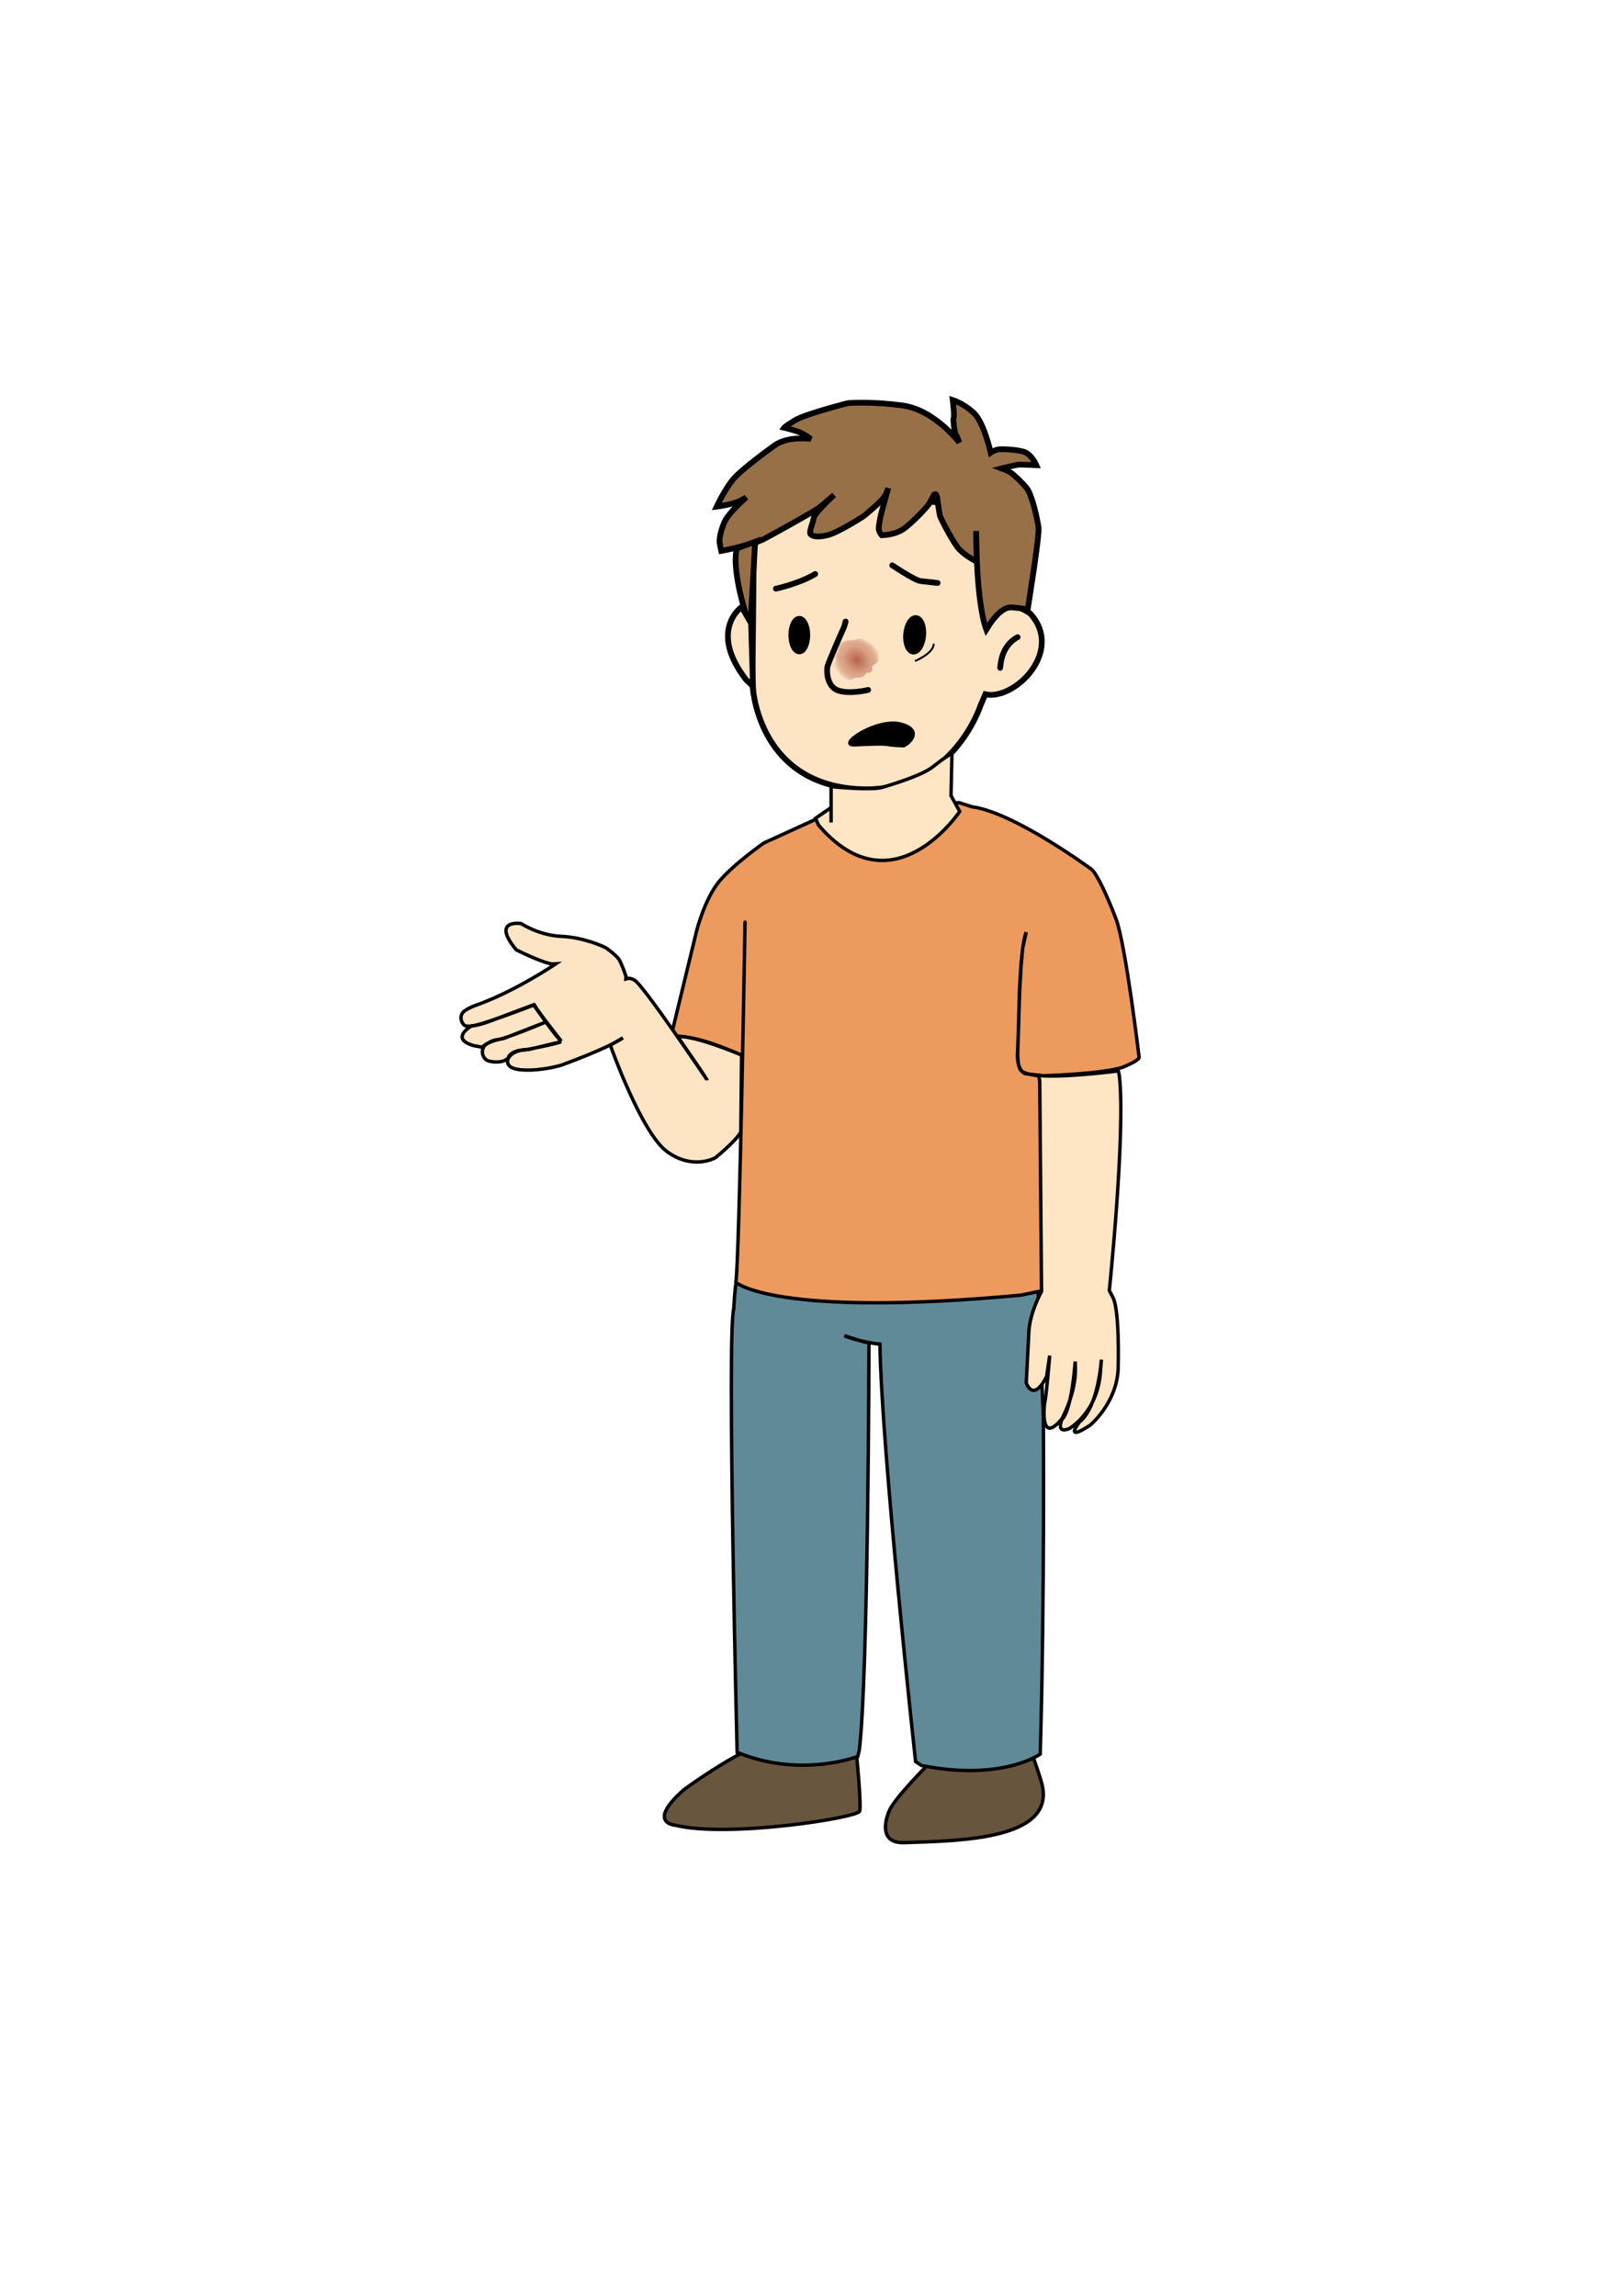 <?xml version="1.0" encoding="UTF-8" standalone="no"?>
<!-- Created with Inkscape (http://www.inkscape.org/) -->

<svg
   width="210mm"
   height="297mm"
   viewBox="0 0 210 297"
   version="1.1"
   id="svg1"
   inkscape:version="1.4 (86a8ad7, 2024-10-11)"
   sodipodi:docname="Fernando_explicando.svg"
   xmlns:inkscape="http://www.inkscape.org/namespaces/inkscape"
   xmlns:sodipodi="http://sodipodi.sourceforge.net/DTD/sodipodi-0.dtd"
   xmlns:xlink="http://www.w3.org/1999/xlink"
   xmlns="http://www.w3.org/2000/svg"
   xmlns:svg="http://www.w3.org/2000/svg">
  <sodipodi:namedview
     id="namedview1"
     pagecolor="#ffffff"
     bordercolor="#000000"
     borderopacity="0.25"
     inkscape:showpageshadow="2"
     inkscape:pageopacity="0.0"
     inkscape:pagecheckerboard="0"
     inkscape:deskcolor="#d1d1d1"
     inkscape:document-units="mm"
     inkscape:zoom="0.71891835"
     inkscape:cx="397.12437"
     inkscape:cy="561.25984"
     inkscape:window-width="1920"
     inkscape:window-height="1009"
     inkscape:window-x="-8"
     inkscape:window-y="-8"
     inkscape:window-maximized="1"
     inkscape:current-layer="layer1" />
  <defs
     id="defs1">
    <radialGradient
       inkscape:collect="always"
       xlink:href="#linearGradient165"
       id="radialGradient231"
       gradientUnits="userSpaceOnUse"
       gradientTransform="matrix(0.392,-0.403,0.472,0.459,50.703,-14.055)"
       cx="37.812"
       cy="141.54"
       fx="37.812"
       fy="141.54"
       r="1.19" />
    <linearGradient
       id="linearGradient165"
       inkscape:collect="always">
      <stop
         style="stop-color:#b7624a;stop-opacity:1;"
         offset="0"
         id="stop165" />
      <stop
         style="stop-color:#b7624a;stop-opacity:0.498;"
         offset="0.568"
         id="stop169" />
      <stop
         style="stop-color:#fde4c4;stop-opacity:1;"
         offset="1"
         id="stop166" />
    </linearGradient>
  </defs>
  <g
     inkscape:label="Camada 1"
     inkscape:groupmode="layer"
     id="layer1">
    <g
       id="Fernando_speaking_2"
       transform="matrix(4.424,0,0,4.424,-474.557,-72.428)">
      <path
         style="fill:#68563e;fill-opacity:1;stroke:#000000;stroke-width:0.1;stroke-linecap:round;stroke-dasharray:none;paint-order:fill markers stroke"
         d="m 129.016,67.607 3.302,0.053 c 0,0 0.147,1.47 0.094,1.671 -0.053,0.201 -3.89,0.789 -5.387,0.414 0,0 -0.872,-0.05 0.241,-1.036 0,0 0.922,-0.682 1.751,-1.103 z"
         id="path214" />
      <path
         style="fill:#67553e;fill-opacity:1;stroke:#000000;stroke-width:0.1;stroke-linecap:round;stroke-dasharray:none;paint-order:fill markers stroke"
         d="m 134.33,68.055 c 0,0 -0.942,0.949 -1.063,1.29 0,0 -0.419,0.938 0.448,0.909 1.65,-0.055 4.554,-0.08 3.999,-1.815 -0.005,-0.043 -0.208,-0.633 -0.208,-0.633 l -2.968,-0.024 z"
         id="path215"
         sodipodi:nodetypes="ccscccc" />
      <path
         style="fill:#608a97;fill-opacity:1;stroke:#000000;stroke-width:0.1;stroke-linecap:round;stroke-dasharray:none;paint-order:fill markers stroke"
         d="m 128.802,53.892 8.822,0.08 0.16,3.823 c 0,0 0.042,5.276 -0.091,9.87 0,0 -1.115,0.803 -3.478,0.331 l -0.168,-0.113 c 0,0 -1.004,-9.178 -1.042,-12.203 -0.043,0 -0.695,-0.095 -1.04,-0.25 0,0 0.539,0.175 0.629,0.194 l 0.09,0.009 c 0,0 -0.019,9.802 -0.284,11.919 l -0.043,0.182 c 0,0 -1.617,0.622 -3.422,-0.08 l -0.107,-0.04 c 0,0 -0.301,-12.218 -0.1,-12.966 0,0 0.04,-0.712 0.073,-0.755 z"
         id="path216" />
      <path
         style="opacity:1;fill:#ed9a5e;fill-opacity:1;stroke:#000000;stroke-width:0.1;stroke-linecap:round;stroke-dasharray:none;paint-order:fill markers stroke"
         d="m 129.059,43.337 c 0,0 -0.16,9.705 -0.267,10.533 0,0 1.123,1.043 8.341,0.374 l 0.603,-0.127 -0.009,-6.295 -0.482,-0.057 c 0,0 -0.241,-0.09 -0.217,-0.591 0.024,-0.501 0.043,-1.295 0.043,-1.295 0,0 0.024,-1.768 0.211,-2.249 l -0.102,0.463 -0.047,0.515 -0.043,0.761 -0.055,1.77 c 0,0 -0.013,0.428 0.094,0.535 0.107,0.107 0.408,0.14 0.501,0.154 0.094,0.013 2.018,-0.06 2.506,-0.261 0.488,-0.201 0.448,-0.281 0.448,-0.281 0,0 -0.394,-3.308 -0.675,-4.044 -0.281,-0.735 -0.561,-1.31 -0.708,-1.444 0,0 -2.266,-1.671 -3.495,-1.832 l -0.385,-0.123 -3.559,0.197 -2.152,0.982 c 0,0 -0.879,0.612 -1.305,1.122 -0.425,0.51 -0.662,1.446 -0.662,1.446 l -0.742,3.064 c 0.815,0.043 1.371,0.283 2.046,0.57"
         id="path217"
         sodipodi:nodetypes="ccccccsccccccssccscccccsccc" />
      <path
         style="fill:#fde4c4;fill-opacity:1;stroke:#000000;stroke-width:0.168;stroke-linecap:round;stroke-dasharray:none;paint-order:fill markers stroke"
         d="m 136.992,34.134 c 0.123,-0.02 0.409,0.179 0.409,0.179 1.006,1.108 -0.471,2.553 -1.314,2.361 l -0.143,0.333 c 0,0 -0.857,2.683 -3.715,2.429 -2.858,-0.254 -2.953,-3.064 -2.953,-3.064 l 0.044,-4.356 2.313,-1.257 4.318,0.428 0.08,2.887 z"
         id="path218"
         sodipodi:nodetypes="cscccc" />
      <g
         id="g220"
         transform="matrix(0.96,0,0,0.96,79.35,-72.627)"
         style="fill:#987048;fill-opacity:1">
        <path
           style="opacity:1;fill:#987048;fill-opacity:1;stroke:#000000;stroke-width:0.175;stroke-linecap:round;stroke-dasharray:none;paint-order:fill markers stroke"
           d="m 59.134,111.886 c 0,0 0.38,-0.711 0.777,-0.678 0.397,0.033 0.48,0.066 0.48,0.066 0,0 0.364,-2.249 0.331,-2.497 -0.033,-0.248 -0.198,-1.009 -0.364,-1.207 -0.165,-0.198 -0.38,-0.397 -0.48,-0.463 -0.099,-0.066 -0.281,-0.132 -0.281,-0.132 0,0 0.446,-0.116 0.562,-0.116 0.116,0 0.496,0.017 0.496,0.017 0,0 -0.149,-0.347 -0.397,-0.413 -0.248,-0.066 -0.645,-0.083 -0.761,-0.066 -0.116,0.017 -0.232,0.099 -0.232,0.099 0,0 -0.198,-0.893 -0.496,-1.191 -0.298,-0.298 -0.661,-0.413 -0.661,-0.413 0,0 0.058,0.488 0.029,0.55 -0.029,0.062 0.037,0.488 0.066,0.508 0.029,0.021 0.103,0.236 0.103,0.236 0,0 -0.744,-0.996 -1.736,-1.129 -0.992,-0.132 -1.658,-0.07 -1.658,-0.07 0,0 -1.298,0.331 -1.608,0.521 -0.31,0.19 -0.335,0.227 -0.335,0.227 0,0 0.422,0.099 0.566,0.182 0.145,0.083 0.252,0.161 0.252,0.161 0,0 -0.666,-0.099 -1.087,0.182 0,0 -1.03,0.732 -1.293,1.06 -0.263,0.327 -0.491,0.819 -0.491,0.819 0,0 0.368,-0.047 0.59,-0.129 0.222,-0.082 0.316,-0.158 0.316,-0.158 0,0 -0.538,0.462 -0.667,0.754 -0.129,0.292 -0.164,0.538 -0.146,0.649 0.018,0.111 0.047,0.234 0.047,0.234 0,0 0.965,-0.187 1.298,-0.362 0.333,-0.175 1.549,-0.854 1.672,-0.947 0.123,-0.093 0.468,-0.398 0.468,-0.398 0,0 -0.59,0.538 -0.62,0.702 -0.029,0.164 -0.14,0.403 -0.105,0.479 0.035,0.076 0.199,0.123 0.52,0.047 0.322,-0.076 1.076,-0.561 1.076,-0.561 0.041,-0.018 0.567,-0.468 0.655,-0.602 0.088,-0.134 0.123,-0.275 0.123,-0.275 0,0 -0.222,0.783 -0.246,0.924 -0.023,0.14 -0.058,0.275 -0.035,0.362 0.023,0.088 0.082,0.152 0.082,0.152 0,0 0.403,0 0.678,-0.199 0.275,-0.199 0.743,-0.696 0.783,-0.783 0.041,-0.088 0.134,-0.251 0.134,-0.251 0,0 0.053,-0.053 0.082,0.035 0.029,0.088 0.064,0.526 0.111,0.643 0.047,0.117 0.403,0.801 0.573,0.982 0.17,0.181 0.433,0.322 0.433,0.322 l 0.105,0.064 -0.023,-0.941 c 0,0 -0.006,2.147 0.313,3.006 z"
           id="path219" />
        <path
           style="opacity:1;fill:#987048;fill-opacity:1;stroke:#000000;stroke-width:0.175;stroke-linecap:round;stroke-dasharray:none;paint-order:fill markers stroke"
           d="m 52.082,109.314 -0.141,2.522 c 0,0 -0.595,-1.645 -0.413,-2.423 l 0.587,-0.215 z"
           id="path220" />
      </g>
      <path
         style="fill:none;fill-opacity:1;stroke:#000000;stroke-width:0.168;stroke-linecap:round;stroke-dasharray:none;paint-order:fill markers stroke"
         d="m 129.96,33.586 c 0,0 0.675,-0.143 1.151,-0.429"
         id="path221" />
      <path
         style="fill:none;fill-opacity:1;stroke:#000000;stroke-width:0.168;stroke-linecap:round;stroke-dasharray:none;paint-order:fill markers stroke"
         d="m 133.365,32.903 c 0,0 0.651,0.437 0.826,0.46 l 0.5,0.056"
         id="path222" />
      <ellipse
         style="fill:#000000;fill-opacity:1;stroke:#000000;stroke-width:0.168;stroke-linecap:round;stroke-dasharray:none;paint-order:fill markers stroke"
         id="ellipse222"
         cx="130.646"
         cy="34.943"
         rx="0.234"
         ry="0.476" />
      <ellipse
         style="fill:#000000;fill-opacity:1;stroke:#000000;stroke-width:0.168;stroke-linecap:round;stroke-dasharray:none;paint-order:fill markers stroke"
         id="ellipse223"
         cx="136.526"
         cy="23.291"
         rx="0.25"
         ry="0.492"
         transform="rotate(4.929)" />
      <path
         style="fill:none;fill-opacity:1;stroke:#000000;stroke-width:0.168;stroke-linecap:round;stroke-dasharray:none;paint-order:fill markers stroke"
         d="m 132,34.546 c 0,0 -0.04,0.167 -0.071,0.222 -0.032,0.056 -0.437,0.992 -0.46,1.095 -0.024,0.103 -0.032,0.579 0.31,0.699 0.341,0.119 0.881,-0.016 0.881,-0.016"
         id="path223" />
      <path
         style="fill:none;fill-opacity:1;stroke:#000000;stroke-width:0.168;stroke-linecap:round;stroke-dasharray:none;paint-order:fill markers stroke"
         d="m 136.521,35.901 c 0.011,-0.022 0,-0.629 0.511,-0.898"
         id="path224" />
      <path
         style="fill:#fde4c4;fill-opacity:1;stroke:#000000;stroke-width:0.168;stroke-linecap:round;stroke-dasharray:none;paint-order:fill markers stroke"
         d="m 129.292,36.44 -0.205,-0.194 c -1.111,-1.445 -0.127,-2.127 -0.127,-2.127 l 0.276,0.481 z"
         id="path226" />
      <path
         style="fill:#fee5c4;fill-opacity:1;stroke:#000000;stroke-width:0.1;stroke-linecap:round;stroke-dasharray:none;paint-order:fill markers stroke"
         d="m 135.111,38.399 -0.028,1.238 0.255,0.463 c 0,0 -1.957,2.94 -4.131,0.397 l -0.085,-0.198 0.454,-0.312 v 0.435 -1.049 c 0,0 1.163,0.123 1.512,0.019 0.35,-0.104 1.172,-0.359 1.475,-0.605 0.302,-0.246 0.548,-0.388 0.548,-0.388 z"
         id="path227" />
      <path
         style="fill:#fee5c4;fill-opacity:1;stroke:#000000;stroke-width:0.1;stroke-linecap:round;stroke-dasharray:none;paint-order:fill markers stroke"
         d="m 137.678,47.984 0.053,6.149 c 0,0 -0.334,0.589 -0.371,1.175 l -0.076,1.498 c 0,0 0.189,0.605 0.595,-0.18 l 0.09,-0.614 c 0,0 -0.099,1.229 -0.146,1.375 0,0 -0.175,1.29 0.501,0.477 0,0 0.416,-0.747 0.397,-1.484 l -0.005,-0.194 c 0,0 -0.095,1.418 -0.388,1.692 0,0 -0.189,0.425 0.203,0.274 0,0 0.865,-0.473 0.926,-1.72 l 0.024,-0.302 c 0,0 -0.085,1.385 -0.638,1.82 0,0 -0.472,0.597 0.266,0.125 0.025,0.004 0.866,-0.7 0.864,-1.76 0,0 0.043,-1.593 -0.147,-1.99 l -0.113,-0.217 c 0,0 0.482,-4.641 0.293,-6.286 l -0.029,-0.136 c 0,0 -1.549,0.207 -2.329,0.136 z"
         id="path228"
         sodipodi:nodetypes="ccccccccccccccccccccccc" />
      <path
         style="fill:url(#radialGradient231);stroke:none;stroke-width:0.106;stroke-linecap:round;stroke-dasharray:none;paint-order:fill markers stroke"
         d="m 131.748,36.216 c 0,0 0.07,-0.03 0.119,-0.017 0.049,0.013 0.08,0.029 0.122,0.044 0.042,0.014 0.079,0.022 0.117,0.016 0.038,-0.007 0.046,-0.005 0.076,-0.017 0.03,-0.012 0.041,-0.032 0.086,-0.043 0.045,-0.011 0.011,-0.02 0.059,-0.013 0.048,0.006 -0.011,0.016 0.061,0.004 0.073,-0.013 0.07,-0.012 0.112,-0.034 0.043,-0.022 -0.02,0.05 0.049,-0.026 0.069,-0.076 0.033,-0.077 0.092,-0.087 0.059,-0.01 0.037,0.026 0.094,-0.016 0.057,-0.042 0.052,-0.095 0.052,-0.095 0,0 -0.023,-0.032 -0.004,-0.064 0.02,-0.032 -0.024,-0.014 0.031,-0.048 0.055,-0.034 0.029,-0.016 0.055,-0.034 0.025,-0.019 0.018,0.004 0.053,-0.045 0.035,-0.049 0.032,-0.023 0.037,-0.056 0.005,-0.033 0,0 0.005,-0.076 0.005,-0.076 0.007,-0.044 0.005,-0.097 -0.002,-0.053 0.06,-0.046 -0.013,-0.116 -0.073,-0.07 -0.088,-0.035 -0.098,-0.094 -0.028,-0.155 -0.081,-0.079 -0.155,-0.131 -0.026,-0.018 -0.117,-0.059 -0.153,-0.078 -0.035,-0.019 -0.04,-0.022 -0.055,-0.03 -0.016,-0.008 0.034,-0.013 -0.048,-0.01 -0.082,0.003 -0.02,-0.014 -0.092,0.005 -0.072,0.019 -0.061,0.018 -0.114,0.026 -0.052,0.009 0.075,-0.024 -0.092,0.005 -0.167,0.029 -0.161,0.02 -0.18,0.034 -0.019,0.014 -0.048,0.015 -0.06,0.028 -0.012,0.013 0.006,-0.005 -0.041,0.032 -0.086,0.06 -0.049,0.149 -0.101,0.246 -0.022,0.036 -0.022,0.018 -0.044,0.076 -0.022,0.058 -0.024,0.051 -0.021,0.086 0.002,0.035 0.011,0.02 0.007,0.063 -0.003,0.044 -0.001,0.057 -0.024,0.09 -0.023,0.033 -0.022,0.036 -0.044,0.079 -0.021,0.043 -0.031,0.027 -0.022,0.061 0.009,0.034 0.013,0.037 0.022,0.064 0.008,0.027 0.017,0.036 0.015,0.066 -0.002,0.029 -0.011,0.059 -0.008,0.077 0.003,0.017 -4e-4,0.039 0.013,0.055 0.013,0.016 0.014,0.019 0.027,0.031 0.013,0.012 0.029,0.02 0.029,0.02 z"
         id="path230"
         sodipodi:nodetypes="cccscccsscsscccsscssssssssssscscsscssscccscscc" />
      <path
         style="fill:none;fill-opacity:1;stroke:#000000;stroke-width:0.057;stroke-linecap:round;stroke-dasharray:none;stroke-opacity:1;paint-order:fill markers stroke"
         d="m 134.048,35.691 c 0.003,0.003 0.5,-0.208 0.529,-0.473"
         id="path231"
         sodipodi:nodetypes="cc" />
      <path
         style="opacity:1;fill:#fde4c4;fill-opacity:1;stroke:#000000;stroke-width:0.1;stroke-linecap:round;stroke-dasharray:none;stroke-opacity:1;paint-order:fill markers stroke"
         d="m 127.924,47.913 c 0,0 -1.827,-2.712 -2.084,-2.869 0,0 -0.115,-0.092 -0.242,-0.054 0.003,-0.009 -0.158,-0.487 -0.246,-0.592 -0.088,-0.105 -0.313,-0.292 -0.406,-0.332 0,0 -0.586,-0.284 -1.253,-0.313 -0.667,-0.029 -1.181,-0.374 -1.181,-0.374 0,0 -0.895,-0.14 -0.146,0.766 0,0 0.725,0.368 1.047,0.415 l 0.117,-0.006 c 0,0 -1.204,0.813 -2.333,1.21 0,0 -0.357,0.12 -0.421,0.26 -0.064,0.14 0.009,0.269 0.073,0.327 0.064,0.059 0.36,0.032 0.772,-0.126 0.412,-0.158 1.254,-0.471 1.254,-0.471 0,0 0.687,0.988 0.81,1.061 0,0 -0.667,-0.842 -0.789,-1.058 0,0 -1.66,0.637 -1.824,0.608 0,0 -0.681,0.377 0.059,0.585 l 0.24,0.044 c 0,0 0.219,-0.202 0.453,-0.222 0.234,-0.021 1.389,-0.506 1.389,-0.506 l -1.207,0.471 c 0,0 -0.471,0.073 -0.579,0.231 -0.108,0.158 -0.026,0.377 0.12,0.424 0.146,0.047 0.339,0.041 0.441,0.006 0.102,-0.035 0.161,-0.097 0.161,-0.097 0,0 0.099,-0.208 0.474,-0.228 0,0 0.924,-0.17 1.055,-0.24 l -0.944,0.228 c 0,0 -0.55,-0.015 -0.608,0.272 0,0.021 -0.132,0.298 0.444,0.327 0.576,0.029 1.123,-0.143 1.123,-0.143 0.041,-0.018 1.339,-0.481 1.794,-0.796 l -0.368,0.213 c 0,0 0.905,2.573 1.666,3.119 0.761,0.546 1.406,0.174 1.406,0.174 0,0 0.604,-0.488 0.744,-0.752 l 0.023,-2.25 c 0,0 -1.377,-0.594 -1.865,-0.534 0,0 0.767,1.102 0.833,1.222 z"
         id="path232" />
      <path
         style="fill:#000000;fill-opacity:1;stroke:#000000;stroke-width:0.075;stroke-linecap:round;stroke-dasharray:none;stroke-opacity:1;paint-order:fill markers stroke"
         d="m 133.612,37.533 c 0.639,0.165 0.323,0.549 0.088,0.658 0,0 -0.298,-0.005 -0.461,-0.038 -0.163,-0.033 -0.814,0.004 -0.964,0.011 -0.612,0.027 0.624,-0.815 1.337,-0.631 z"
         id="path194-7"
         sodipodi:nodetypes="sccss" />
    </g>
  </g>
</svg>
